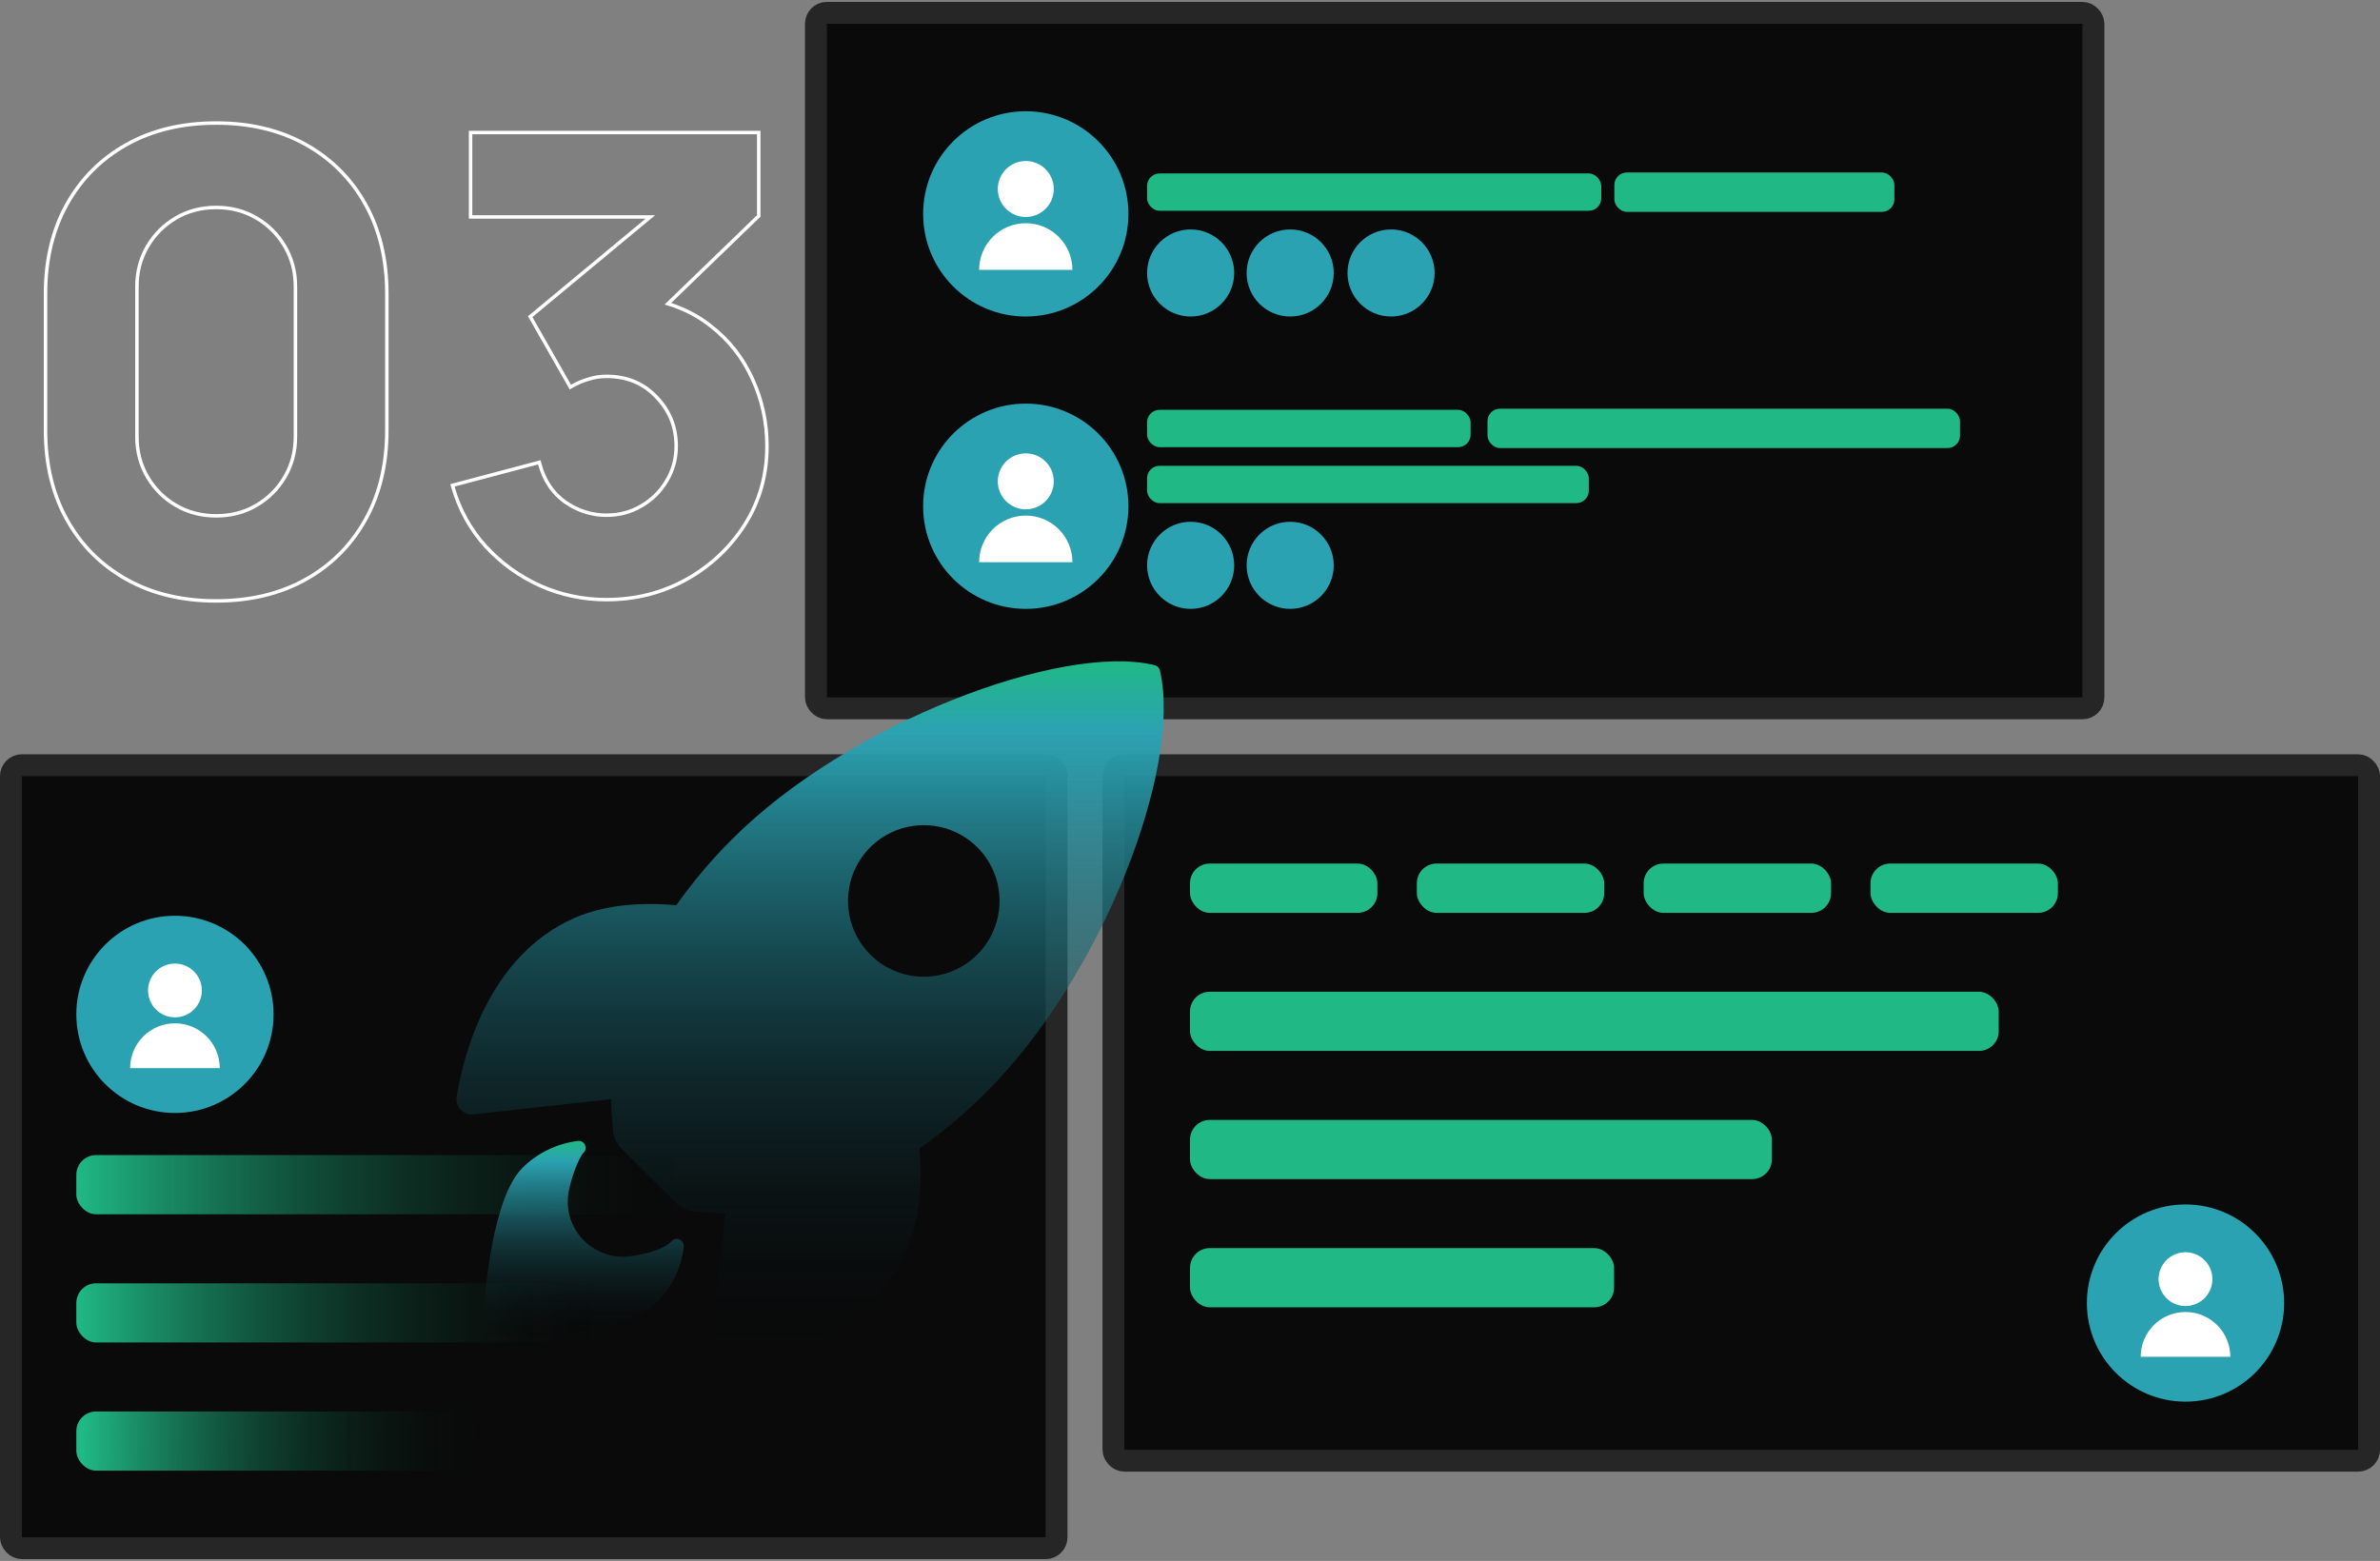 <svg width="686" height="450" viewBox="0 0 686 450" fill="none" xmlns="http://www.w3.org/2000/svg">
<rect x="0" y="0" width="686" height="450" fill="#808080" stroke="none"/>
<rect x="235.182" y="3.699" width="368.221" height="200.504" rx="3.153" fill="#0A0A0A" stroke="#262626" stroke-width="6.305"/>
<rect x="3.153" y="220.597" width="301.386" height="225.724" rx="3.153" fill="#0A0A0A" stroke="#262626" stroke-width="6.305"/>
<rect x="320.932" y="220.597" width="361.916" height="200.504" rx="3.153" fill="#0A0A0A" stroke="#262626" stroke-width="6.305"/>
<circle cx="295.666" cy="61.66" r="29.588" fill="#2BA2B2"/>
<path d="M303.735 54.487C303.735 58.944 300.122 62.557 295.665 62.557C291.209 62.557 287.596 58.944 287.596 54.487C287.596 50.031 291.209 46.418 295.665 46.418C300.122 46.418 303.735 50.031 303.735 54.487Z" fill="white"/>
<path d="M309.114 77.799C309.114 74.232 307.697 70.811 305.175 68.289C302.653 65.767 299.232 64.35 295.665 64.35C292.098 64.35 288.678 65.767 286.155 68.289C283.633 70.811 282.216 74.232 282.216 77.799L309.114 77.799Z" fill="white"/>
<rect x="330.633" y="50.004" width="130.904" height="10.759" rx="3.586" fill="#20B985"/>
<rect x="465.32" y="49.727" width="80.706" height="11.349" rx="3.586" fill="#20B985"/>
<circle cx="343.185" cy="78.696" r="12.553" fill="#2BA2B2"/>
<circle cx="371.877" cy="78.696" r="12.553" fill="#2BA2B2"/>
<circle cx="400.95" cy="78.696" r="12.553" fill="#2BA2B2"/>
<circle cx="295.666" cy="145.941" r="29.588" fill="#2BA2B2"/>
<path d="M303.735 138.768C303.735 143.225 300.122 146.838 295.665 146.838C291.209 146.838 287.596 143.225 287.596 138.768C287.596 134.312 291.209 130.699 295.665 130.699C300.122 130.699 303.735 134.312 303.735 138.768Z" fill="white"/>
<path d="M309.114 162.08C309.114 158.513 307.697 155.092 305.175 152.57C302.653 150.048 299.232 148.631 295.665 148.631C292.098 148.631 288.678 150.048 286.155 152.57C283.633 155.092 282.216 158.513 282.216 162.08L309.114 162.08Z" fill="white"/>
<rect x="330.633" y="134.285" width="127.318" height="10.759" rx="3.586" fill="#20B985"/>
<rect x="330.633" y="118.146" width="93.247" height="10.759" rx="3.586" fill="#20B985"/>
<rect x="428.751" y="117.823" width="136.191" height="11.349" rx="3.586" fill="#20B985"/>
<circle cx="343.185" cy="162.977" r="12.553" fill="#2BA2B2"/>
<circle cx="371.877" cy="162.977" r="12.553" fill="#2BA2B2"/>
<rect x="22" y="333" width="233.098" height="17.056" rx="5.685" fill="url(#paint0_linear_627_6)"/>
<rect x="22" y="369.955" width="167.717" height="17.056" rx="5.685" fill="url(#paint1_linear_627_6)"/>
<rect x="22" y="406.909" width="122.234" height="17.056" rx="5.685" fill="url(#paint2_linear_627_6)"/>
<circle cx="50.427" cy="292.427" r="28.427" fill="#2BA2B2"/>
<path d="M58.179 285.535C58.179 289.817 54.708 293.288 50.427 293.288C46.145 293.288 42.674 289.817 42.674 285.535C42.674 281.253 46.145 277.782 50.427 277.782C54.708 277.782 58.179 281.253 58.179 285.535Z" fill="white"/>
<path d="M63.348 307.932C63.348 304.505 61.986 301.218 59.563 298.795C57.14 296.372 53.853 295.01 50.427 295.01C47 295.01 43.713 296.372 41.29 298.795C38.867 301.218 37.505 304.505 37.505 307.932L63.348 307.932Z" fill="white"/>
<rect x="343" y="248.953" width="54.011" height="14.213" rx="5.685" fill="#20B985"/>
<rect x="343" y="285.908" width="233.098" height="17.056" rx="5.685" fill="#20B985"/>
<rect x="343" y="322.863" width="167.717" height="17.056" rx="5.685" fill="#20B985"/>
<rect x="343" y="359.817" width="122.234" height="17.056" rx="5.685" fill="#20B985"/>
<rect x="408.381" y="248.953" width="54.011" height="14.213" rx="5.685" fill="#20B985"/>
<rect x="473.763" y="248.953" width="54.011" height="14.213" rx="5.685" fill="#20B985"/>
<rect x="539.144" y="248.953" width="54.011" height="14.213" rx="5.685" fill="#20B985"/>
<circle cx="629.938" cy="375.65" r="28.427" fill="#2BA2B2"/>
<path d="M637.69 368.758C637.69 373.04 634.219 376.511 629.938 376.511C625.656 376.511 622.185 373.04 622.185 368.758C622.185 364.476 625.656 361.005 629.938 361.005C634.219 361.005 637.69 364.476 637.69 368.758Z" fill="white"/>
<path d="M642.859 391.155C642.859 387.728 641.498 384.441 639.074 382.018C636.651 379.595 633.365 378.234 629.938 378.234C626.511 378.234 623.224 379.595 620.801 382.018C618.378 384.441 617.017 387.728 617.017 391.155L642.859 391.155Z" fill="white"/>
<path d="M155.805 168.906L155.809 168.908C161.83 171.55 168.159 172.87 174.793 172.87C183.14 172.87 190.822 170.936 197.829 167.064L197.832 167.062C204.831 163.133 210.454 157.849 214.694 151.213L214.695 151.211C218.942 144.501 221.063 136.962 221.063 128.606C221.063 121.79 219.682 115.367 216.916 109.344C214.208 103.253 210.207 98.144 204.918 94.022C201.337 91.158 197.201 89.003 192.516 87.553L218.54 62.406L218.693 62.258V62.046V38.705V38.205H218.193H136.134H135.634V38.705V62.046V62.546H136.134H187.457L153.138 91.02L152.815 91.288L153.023 91.653L164.146 111.165L164.395 111.601L164.831 111.35C166.377 110.458 167.98 109.776 169.642 109.301L169.65 109.299L169.657 109.296C171.309 108.765 173.02 108.5 174.793 108.5C180.684 108.5 185.472 110.487 189.199 114.451L189.204 114.456C193.003 118.374 194.899 123.081 194.899 128.606C194.899 132.286 193.98 135.63 192.145 138.649L192.141 138.655C190.362 141.679 187.933 144.08 184.846 145.861L184.842 145.863C181.823 147.639 178.477 148.529 174.793 148.529C170.525 148.529 166.552 147.257 162.864 144.7C159.26 142.1 156.831 138.465 155.582 133.765L155.453 133.282L154.97 133.411L130.9 139.793L130.405 139.924L130.547 140.415C132.452 146.99 135.619 152.711 140.049 157.572L140.052 157.574C144.535 162.426 149.787 166.204 155.805 168.906ZM36.538 167.063C43.918 171.183 52.515 173.235 62.312 173.235C72.108 173.235 80.705 171.183 88.085 167.063C95.46 162.945 101.21 157.195 105.328 149.82C109.448 142.44 111.5 133.843 111.5 124.047V84.658C111.5 74.862 109.448 66.265 105.328 58.885C101.21 51.51 95.46 45.76 88.085 41.642C80.705 37.522 72.108 35.47 62.312 35.47C52.515 35.47 43.918 37.522 36.538 41.642C29.163 45.76 23.413 51.51 19.295 58.885C15.175 66.265 13.123 74.862 13.123 84.658V124.047C13.123 133.843 15.175 142.44 19.295 149.82C23.413 157.195 29.163 162.945 36.538 167.063ZM73.912 145.68C70.468 147.699 66.606 148.712 62.312 148.712C58.017 148.712 54.155 147.699 50.711 145.68C47.26 143.657 44.525 140.922 42.502 137.47C40.483 134.027 39.47 130.164 39.47 125.87V82.652C39.47 78.358 40.483 74.496 42.502 71.052C44.525 67.6 47.26 64.866 50.711 62.842C54.155 60.824 58.017 59.811 62.312 59.811C66.606 59.811 70.468 60.824 73.912 62.842C77.363 64.866 80.098 67.6 82.121 71.052C84.14 74.496 85.153 78.358 85.153 82.652V125.87C85.153 130.164 84.14 134.027 82.121 137.47C80.098 140.922 77.363 143.657 73.912 145.68Z" stroke="white"/>
<path d="M334.363 193.411C334.28 193.009 334.084 192.638 333.798 192.343C333.512 192.048 333.148 191.841 332.748 191.746C306.094 185.229 244.508 208.452 211.142 241.804C205.191 247.707 199.765 254.118 194.927 260.963C184.638 260.053 174.349 260.813 165.579 264.636C140.837 275.526 133.633 303.941 131.626 316.164C131.512 316.833 131.555 317.519 131.752 318.169C131.948 318.819 132.292 319.414 132.758 319.908C133.223 320.402 133.797 320.781 134.433 321.016C135.07 321.251 135.753 321.335 136.427 321.261L176.16 316.879C176.188 319.874 176.369 322.866 176.702 325.844C176.902 327.911 177.819 329.843 179.296 331.305L194.682 346.654C196.144 348.129 198.076 349.046 200.143 349.248C203.103 349.579 206.079 349.76 209.058 349.79L204.698 389.473C204.625 390.147 204.71 390.829 204.945 391.465C205.18 392.102 205.559 392.675 206.053 393.14C206.547 393.605 207.142 393.95 207.791 394.146C208.44 394.343 209.126 394.387 209.795 394.274C221.996 392.317 250.461 385.113 261.287 360.37C265.11 351.601 265.892 341.362 265.01 331.123C271.871 326.284 278.299 320.857 284.218 314.904C317.689 281.601 340.78 221.39 334.363 193.411ZM250.825 275.175C247.768 272.121 245.687 268.229 244.843 263.991C243.999 259.753 244.43 255.361 246.083 251.368C247.736 247.376 250.536 243.964 254.128 241.563C257.721 239.162 261.945 237.881 266.266 237.881C270.586 237.881 274.81 239.162 278.403 241.563C281.995 243.964 284.795 247.376 286.448 251.368C288.101 255.361 288.533 259.753 287.689 263.991C286.844 268.229 284.763 272.121 281.706 275.175C279.68 277.205 277.273 278.815 274.623 279.913C271.974 281.012 269.134 281.577 266.266 281.577C263.397 281.577 260.557 281.012 257.908 279.913C255.258 278.815 252.851 277.205 250.825 275.175Z" fill="url(#paint3_linear_627_6)"/>
<path d="M193.635 357.772C191.141 360.27 187.141 361.244 182.326 362.077C171.509 363.92 161.957 354.573 163.9 343.637C164.642 339.491 166.836 333.68 168.201 332.315C168.499 332.022 168.698 331.643 168.768 331.231C168.839 330.819 168.778 330.395 168.594 330.02C168.41 329.645 168.113 329.337 167.744 329.14C167.375 328.943 166.954 328.868 166.54 328.924C160.491 329.665 154.863 332.407 150.553 336.715C139.854 347.423 138.844 387.156 138.844 387.156C138.844 387.156 178.599 386.146 189.298 375.438C193.62 371.131 196.366 365.495 197.094 359.437C197.262 357.535 194.946 356.402 193.635 357.772Z" fill="url(#paint4_linear_627_6)"/>
<defs>
<linearGradient id="paint0_linear_627_6" x1="22" y1="342" x2="203" y2="342" gradientUnits="userSpaceOnUse">
<stop stop-color="#20B985"/>
<stop offset="1" stop-opacity="0"/>
</linearGradient>
<linearGradient id="paint1_linear_627_6" x1="22" y1="378" x2="177.5" y2="378" gradientUnits="userSpaceOnUse">
<stop stop-color="#20B985"/>
<stop offset="1" stop-opacity="0"/>
</linearGradient>
<linearGradient id="paint2_linear_627_6" x1="24" y1="415.5" x2="144" y2="417.5" gradientUnits="userSpaceOnUse">
<stop stop-color="#20B985"/>
<stop offset="1" stop-opacity="0"/>
</linearGradient>
<linearGradient id="paint3_linear_627_6" x1="233.5" y1="190.647" x2="233.5" y2="394.335" gradientUnits="userSpaceOnUse">
<stop stop-color="#20B985"/>
<stop offset="0.099" stop-color="#2BA2B2"/>
<stop offset="1" stop-opacity="0"/>
</linearGradient>
<linearGradient id="paint4_linear_627_6" x1="167.973" y1="328.906" x2="167.973" y2="387.156" gradientUnits="userSpaceOnUse">
<stop stop-color="#20B985"/>
<stop offset="0.099" stop-color="#2BA2B2"/>
<stop offset="1" stop-opacity="0"/>
</linearGradient>
</defs>
</svg>
